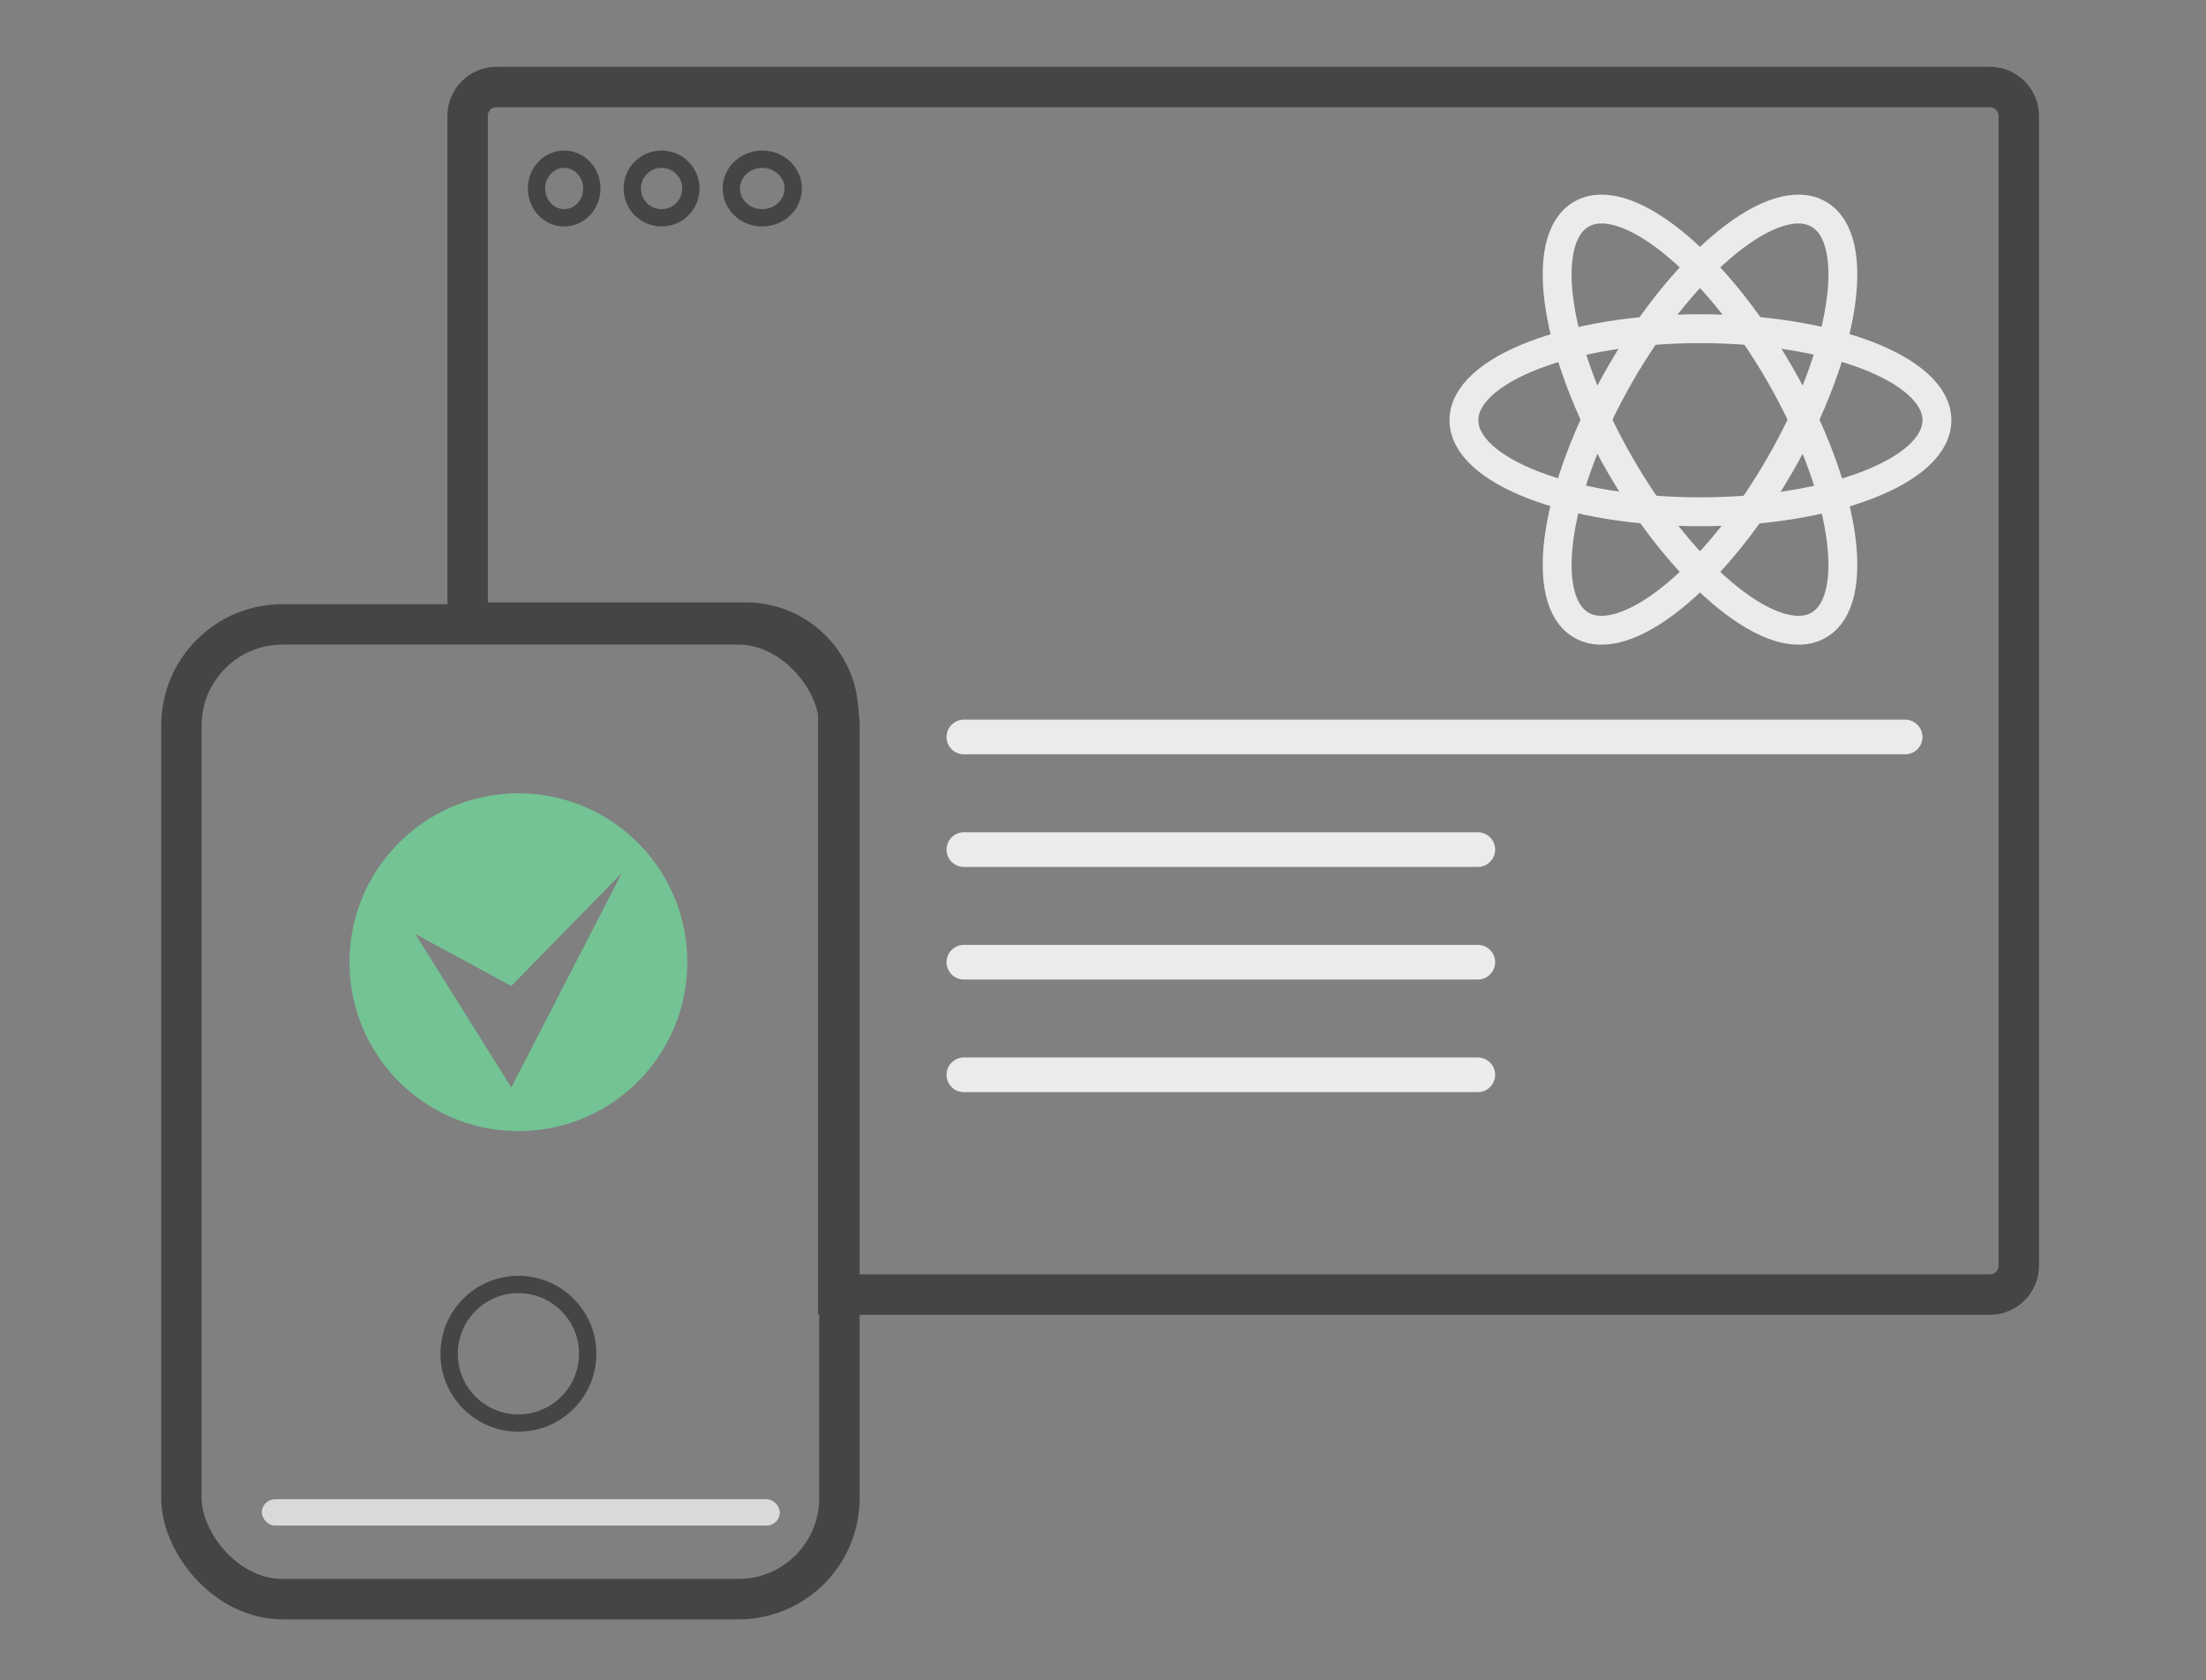 <svg xmlns="http://www.w3.org/2000/svg" width="382" height="291" viewBox="0 0 382 291">
  <rect x="0" y="0" width="382" height="291" fill="#808080" stroke="none"/>
  <g id="Group_54" data-name="Group 54" transform="translate(-1024 -1541)">
    <rect id="Rectangle_123" data-name="Rectangle 123" width="382" height="291" transform="translate(1024 1541)" fill="none"/>
    <g id="Subtraction_43" data-name="Subtraction 43" transform="translate(690.725 -4432.435)" fill="none" stroke-linecap="round" stroke-linejoin="round">
      <path d="M677.856,6201.124H474.939v-103.87a12.5,12.5,0,0,0-12.5-12.5H410.748V5993.5a8.509,8.509,0,0,1,8.5-8.5H677.856a8.509,8.509,0,0,1,8.5,8.5v199.124A8.51,8.51,0,0,1,677.856,6201.124Z" stroke="none"/>
      <path d="M 677.856 6194.124 C 678.683 6194.124 679.355 6193.451 679.355 6192.624 L 679.355 5993.5 C 679.355 5992.673 678.683 5992 677.856 5992 L 419.247 5992 C 418.421 5992 417.748 5992.673 417.748 5993.5 L 417.748 6077.754 L 462.44 6077.754 C 467.648 6077.754 472.544 6079.783 476.228 6083.466 C 479.911 6087.149 481.939 6092.046 481.939 6097.254 L 481.939 6194.124 L 677.856 6194.124 M 677.856 6201.124 L 474.939 6201.124 L 474.939 6097.254 C 474.939 6093.916 473.639 6090.777 471.278 6088.416 C 468.917 6086.055 465.778 6084.754 462.44 6084.754 L 410.748 6084.754 L 410.748 5993.5 C 410.748 5988.813 414.561 5985 419.247 5985 L 677.856 5985 C 682.543 5985 686.355 5988.813 686.355 5993.5 L 686.355 6192.624 C 686.355 6197.311 682.543 6201.124 677.856 6201.124 Z" stroke="none" fill="#454545"/>
    </g>
    <g id="Ellipse_2" data-name="Ellipse 2" transform="translate(1115.406 1567.069)" fill="none" stroke="#454545" stroke-width="3">
      <ellipse cx="6.289" cy="6.575" rx="6.289" ry="6.575" stroke="none"/>
      <ellipse cx="6.289" cy="6.575" rx="4.789" ry="5.075" fill="none"/>
    </g>
    <g id="Ellipse_3" data-name="Ellipse 3" transform="translate(1131.986 1567.069)" fill="none" stroke="#454545" stroke-width="3">
      <circle cx="6.575" cy="6.575" r="6.575" stroke="none"/>
      <circle cx="6.575" cy="6.575" r="5.075" fill="none"/>
    </g>
    <g id="Ellipse_4" data-name="Ellipse 4" transform="translate(1149.137 1567.069)" fill="none" stroke="#454545" stroke-width="3">
      <ellipse cx="6.861" cy="6.575" rx="6.861" ry="6.575" stroke="none"/>
      <ellipse cx="6.861" cy="6.575" rx="5.361" ry="5.075" fill="none"/>
    </g>
    <g id="Rectangle_8" data-name="Rectangle 8" transform="translate(1058.92 1652.627)" fill="none" stroke="#454545" stroke-width="7">
      <rect width="106.939" height="161.808" rx="14" stroke="none"/>
      <rect x="-3.5" y="-3.5" width="113.939" height="168.808" rx="17.5" fill="none"/>
    </g>
    <rect id="Rectangle_10" data-name="Rectangle 10" width="89.702" height="4.556" rx="2.278" transform="translate(1069.337 1800.628)" fill="#d9d9d9"/>
    <g id="Ellipse_42" data-name="Ellipse 42" transform="translate(1100.271 1761.935)" fill="none" stroke="#454545" stroke-width="3">
      <circle cx="13.5" cy="13.5" r="13.5" stroke="none"/>
      <circle cx="13.5" cy="13.5" r="12" fill="none"/>
    </g>
    <line id="Line_6" data-name="Line 6" x2="163" transform="translate(1190.907 1668.627)" fill="none" stroke="#ebebeb" stroke-linecap="round" stroke-width="6"/>
    <line id="Line_7" data-name="Line 7" x2="89" transform="translate(1190.907 1688.127)" fill="none" stroke="#ebebeb" stroke-linecap="round" stroke-width="6"/>
    <line id="Line_8" data-name="Line 8" x2="89" transform="translate(1190.907 1707.627)" fill="none" stroke="#ebebeb" stroke-linecap="round" stroke-width="6"/>
    <line id="Line_9" data-name="Line 9" x2="89" transform="translate(1190.907 1727.127)" fill="none" stroke="#ebebeb" stroke-linecap="round" stroke-width="6"/>
    <g id="Ellipse_48" data-name="Ellipse 48" transform="translate(1280.644 1585.128) rotate(-30)" fill="none" stroke="#ebebeb" stroke-linejoin="bevel" stroke-width="5">
      <ellipse cx="18.409" cy="43.589" rx="18.409" ry="43.589" stroke="none"/>
      <ellipse cx="18.409" cy="43.589" rx="15.909" ry="41.089" fill="none"/>
    </g>
    <g id="Ellipse_49" data-name="Ellipse 49" transform="translate(1324.233 1566.72) rotate(30)" fill="none" stroke="#ebebeb" stroke-linejoin="bevel" stroke-width="5">
      <ellipse cx="18.409" cy="43.589" rx="18.409" ry="43.589" stroke="none"/>
      <ellipse cx="18.409" cy="43.589" rx="15.909" ry="41.089" fill="none"/>
    </g>
    <g id="Ellipse_50" data-name="Ellipse 50" transform="translate(1361.907 1595.42) rotate(90)" fill="none" stroke="#ebebeb" stroke-linejoin="bevel" stroke-width="5">
      <ellipse cx="18.353" cy="43.453" rx="18.353" ry="43.453" stroke="none"/>
      <ellipse cx="18.353" cy="43.453" rx="15.853" ry="40.953" fill="none"/>
    </g>
    <path id="Subtraction_42" data-name="Subtraction 42" d="M400.25,6043.5a29.451,29.451,0,0,1-5.895-.595,29.084,29.084,0,0,1-10.459-4.4,29.339,29.339,0,0,1-10.6-12.869,29.1,29.1,0,0,1-1.7-5.49,29.537,29.537,0,0,1,0-11.79A29.1,29.1,0,0,1,376,5997.9a29.335,29.335,0,0,1,12.869-10.6,29.146,29.146,0,0,1,5.491-1.7,29.56,29.56,0,0,1,11.79,0A29.1,29.1,0,0,1,416.6,5990a29.332,29.332,0,0,1,10.6,12.869,29.1,29.1,0,0,1,1.7,5.49,29.536,29.536,0,0,1,0,11.79,29.088,29.088,0,0,1-4.4,10.458,29.333,29.333,0,0,1-12.869,10.6,29.107,29.107,0,0,1-5.491,1.7A29.451,29.451,0,0,1,400.25,6043.5ZM382.4,6009.374h0l16.619,26.573,19.136-37.132-19.136,19.555-16.619-9Z" transform="translate(713.521 -4306.624)" fill="#73c394"/>
  </g>
</svg>
